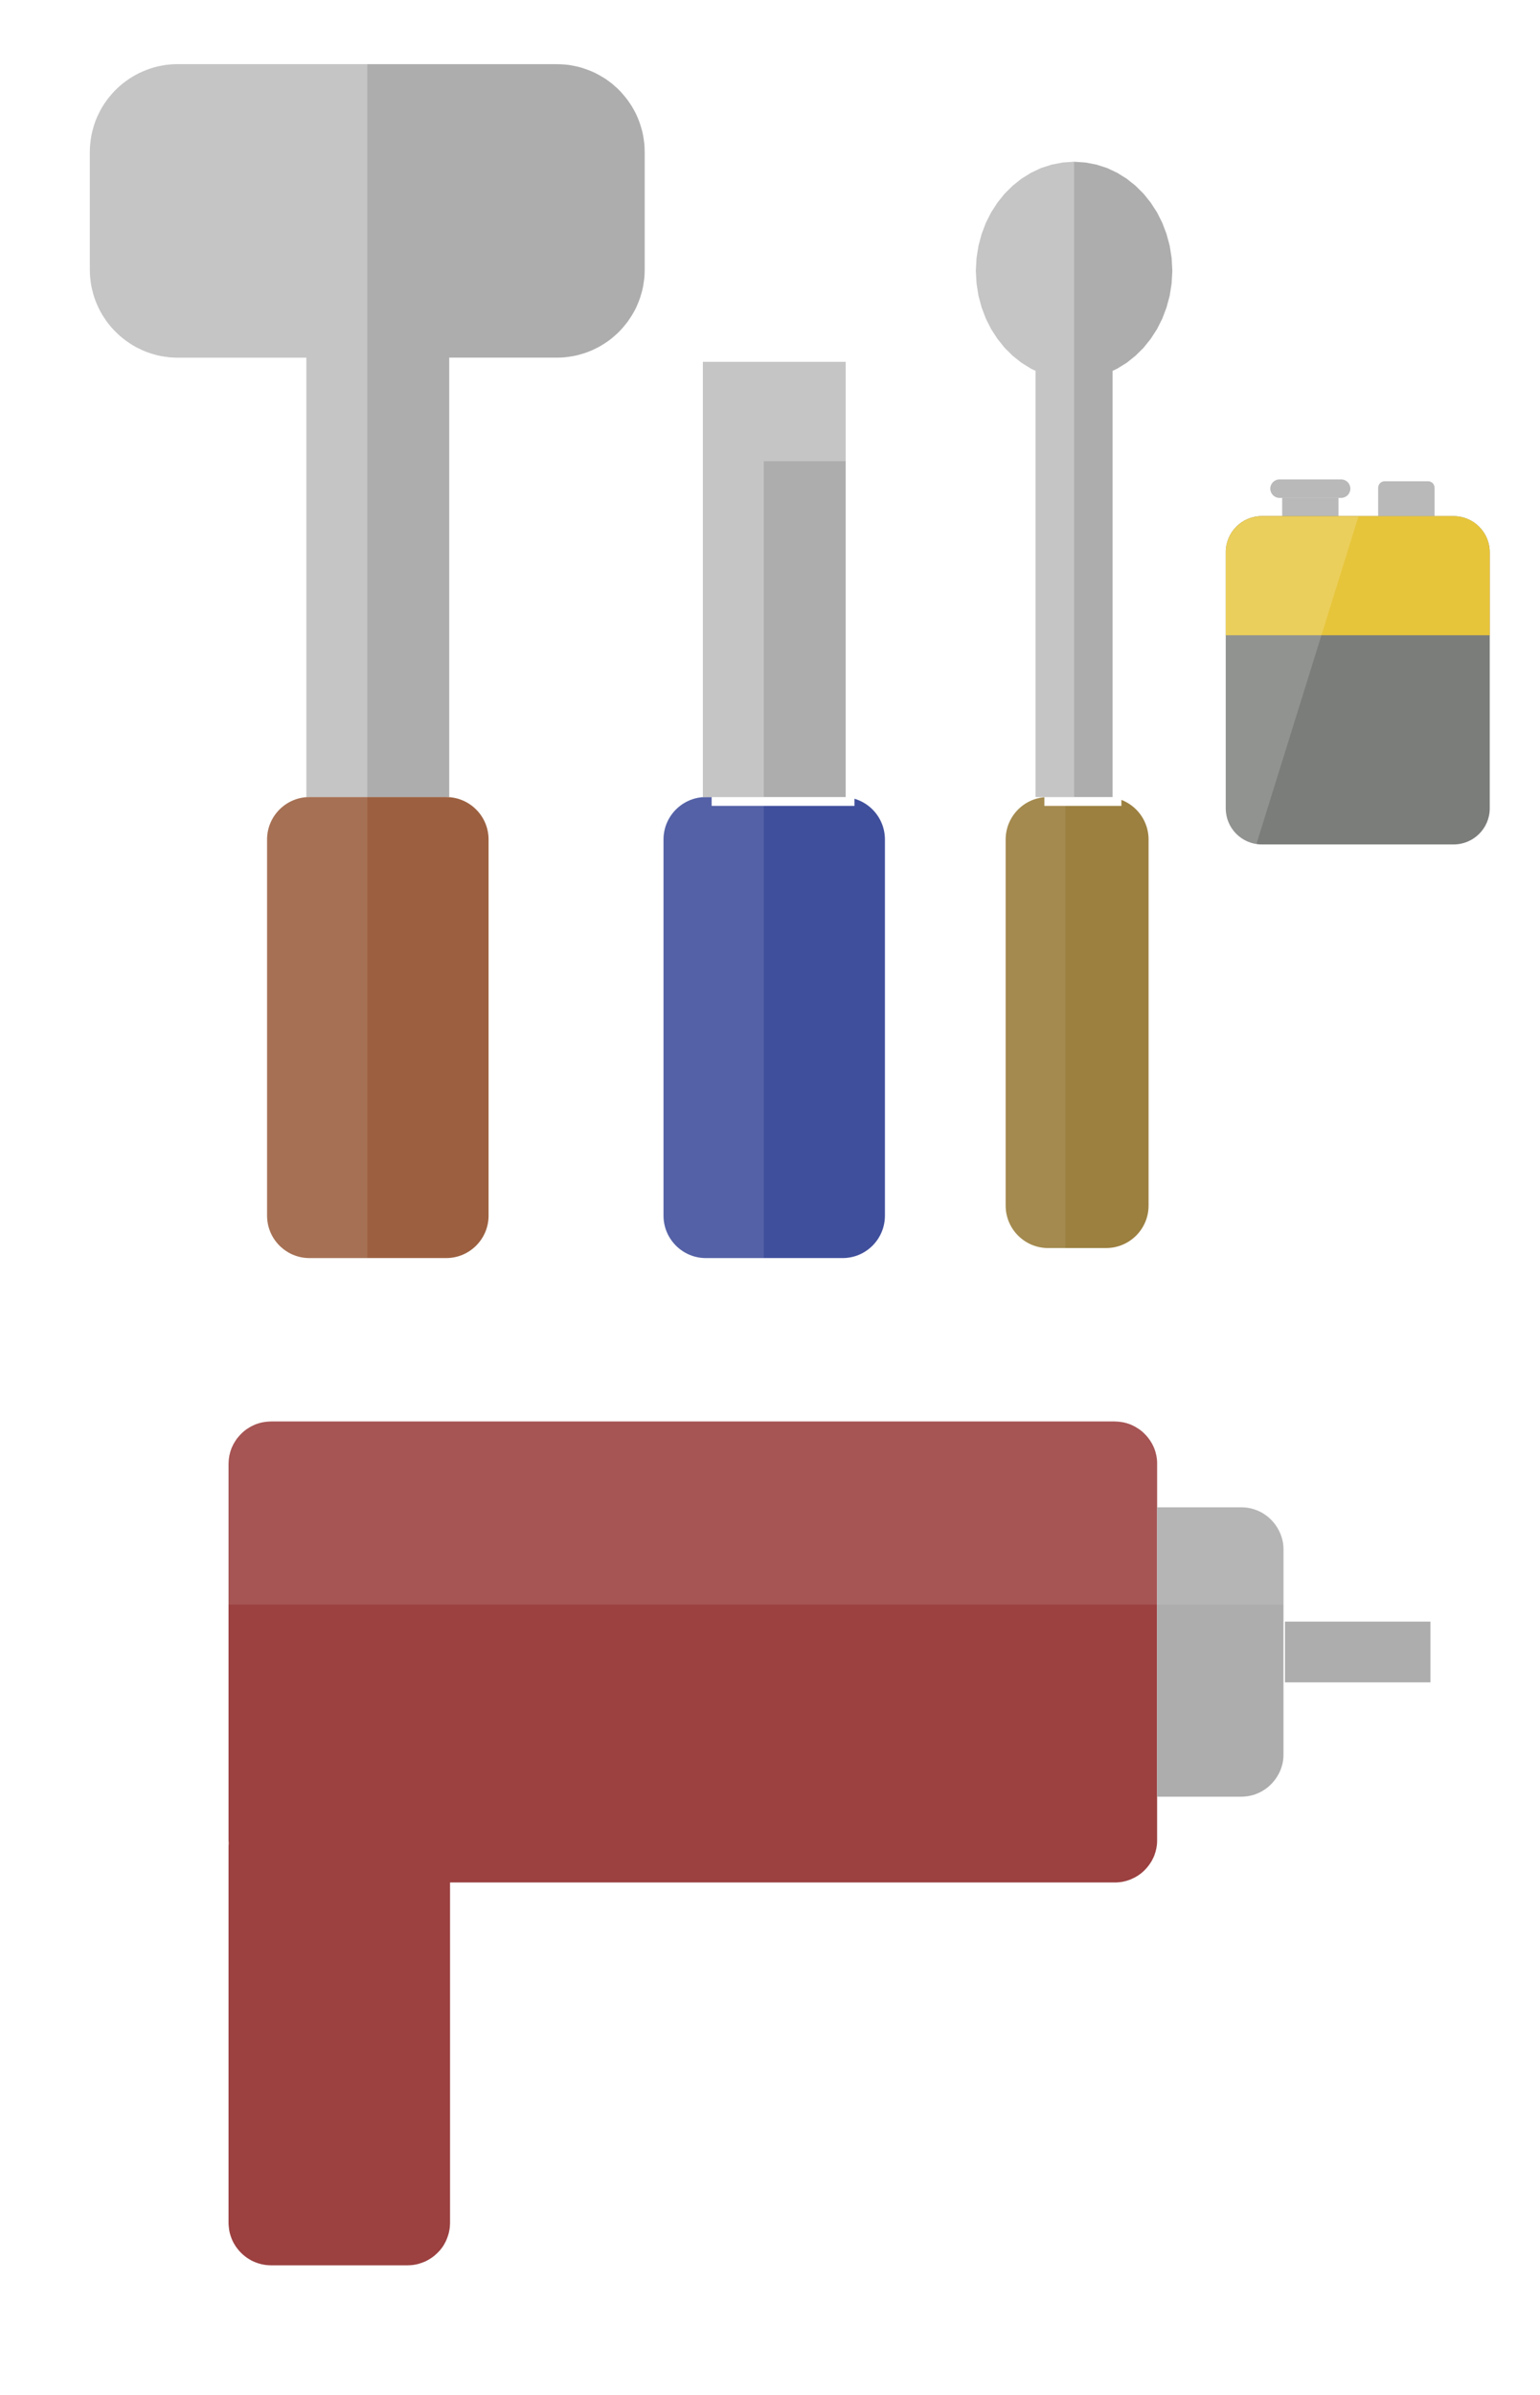 <?xml version="1.0" encoding="UTF-8" standalone="no"?>
<!DOCTYPE svg PUBLIC "-//W3C//DTD SVG 1.1//EN" "http://www.w3.org/Graphics/SVG/1.1/DTD/svg11.dtd">
<svg version="1.1" xmlns="http://www.w3.org/2000/svg" xmlns:xlink="http://www.w3.org/1999/xlink" preserveAspectRatio="xMidYMid meet" viewBox="0 0 175 272" width="175" height="272"><defs><path d="M34.82 90.53L34.82 40.62L51.05 40.62L51.05 90.53L34.82 90.53ZM64.2 7.33L64.66 7.38L65.11 7.46L65.55 7.55L65.99 7.66L66.42 7.8L66.84 7.95L67.26 8.12L67.66 8.3L68.05 8.51L68.43 8.73L68.81 8.96L69.17 9.22L69.52 9.48L69.85 9.77L70.18 10.06L70.49 10.37L70.78 10.7L71.06 11.03L71.33 11.38L71.58 11.74L71.82 12.11L72.04 12.5L72.25 12.89L72.43 13.29L72.6 13.7L72.75 14.13L72.88 14.56L73 14.99L73.09 15.44L73.16 15.89L73.22 16.35L73.25 16.82L73.26 17.29L73.26 30.62L73.25 31.09L73.22 31.56L73.16 32.01L73.09 32.47L73 32.91L72.88 33.35L72.75 33.78L72.6 34.2L72.43 34.61L72.25 35.02L72.04 35.41L71.82 35.79L71.58 36.16L71.33 36.53L71.06 36.87L70.78 37.21L70.49 37.53L70.18 37.84L69.85 38.14L69.52 38.42L69.17 38.69L68.81 38.94L68.43 39.18L68.05 39.4L67.66 39.6L67.26 39.79L66.84 39.96L66.42 40.11L65.99 40.24L65.55 40.36L65.11 40.45L64.66 40.52L64.2 40.58L63.73 40.61L63.26 40.62L20.21 40.62L19.74 40.61L19.28 40.58L18.82 40.52L18.37 40.45L17.92 40.36L17.48 40.24L17.05 40.11L16.63 39.96L16.22 39.79L15.82 39.6L15.42 39.4L15.04 39.18L14.67 38.94L14.31 38.69L13.96 38.42L13.62 38.14L13.3 37.84L12.99 37.53L12.69 37.21L12.41 36.87L12.14 36.53L11.89 36.16L11.65 35.79L11.43 35.41L11.23 35.02L11.04 34.61L10.87 34.2L10.72 33.78L10.59 33.35L10.48 32.91L10.38 32.47L10.31 32.01L10.26 31.56L10.22 31.09L10.21 30.62L10.21 17.29L10.22 16.82L10.26 16.35L10.31 15.89L10.38 15.44L10.48 14.99L10.59 14.56L10.72 14.13L10.87 13.7L11.04 13.29L11.23 12.89L11.43 12.5L11.65 12.11L11.89 11.74L12.14 11.38L12.41 11.03L12.69 10.7L12.99 10.37L13.3 10.06L13.62 9.77L13.96 9.48L14.31 9.22L14.67 8.96L15.04 8.73L15.42 8.51L15.82 8.3L16.22 8.12L16.63 7.95L17.05 7.8L17.48 7.66L17.92 7.55L18.37 7.46L18.82 7.38L19.28 7.33L19.74 7.3L20.21 7.29L63.26 7.29L63.73 7.3L64.2 7.33Z" id="a2Cxa8C3ja"></path><path d="M50.7 90.53C53.36 90.53 55.52 92.69 55.52 95.35C55.52 104.86 55.52 128.56 55.52 138.07C55.52 140.73 53.36 142.89 50.7 142.89C46.63 142.89 39.24 142.89 35.17 142.89C32.51 142.89 30.35 140.73 30.35 138.07C30.35 128.56 30.35 104.86 30.35 95.35C30.35 92.69 32.51 90.53 35.17 90.53C39.24 90.53 46.63 90.53 50.7 90.53Z" id="b5kshAgoaO"></path><path d="M95.75 90.53C98.41 90.53 100.56 92.69 100.56 95.35C100.56 104.86 100.56 128.56 100.56 138.07C100.56 140.73 98.41 142.89 95.75 142.89C91.68 142.89 84.29 142.89 80.22 142.89C77.56 142.89 75.4 140.73 75.4 138.07C75.4 128.56 75.4 104.86 75.4 95.35C75.4 92.69 77.56 90.53 80.22 90.53C84.29 90.53 91.68 90.53 95.75 90.53Z" id="b1a6VY2ibQ"></path><path d="M34.82 90.53L34.82 40.62L41.74 40.62L41.74 90.53L34.82 90.53ZM20.21 40.62L19.74 40.61L19.28 40.58L18.82 40.52L18.37 40.45L17.92 40.36L17.48 40.24L17.05 40.11L16.63 39.96L16.22 39.79L15.82 39.6L15.42 39.4L15.04 39.18L14.67 38.94L14.31 38.69L13.96 38.42L13.62 38.14L13.3 37.84L12.99 37.53L12.69 37.21L12.41 36.87L12.14 36.53L11.89 36.16L11.65 35.79L11.43 35.41L11.23 35.02L11.04 34.61L10.87 34.2L10.72 33.78L10.59 33.35L10.48 32.91L10.38 32.47L10.31 32.01L10.26 31.56L10.22 31.09L10.21 30.62L10.21 17.29L10.22 16.82L10.26 16.35L10.31 15.89L10.38 15.44L10.48 14.99L10.59 14.56L10.72 14.13L10.87 13.7L11.04 13.29L11.23 12.89L11.43 12.5L11.65 12.11L11.89 11.74L12.14 11.38L12.41 11.03L12.69 10.7L12.99 10.37L13.3 10.06L13.62 9.77L13.96 9.48L14.31 9.22L14.67 8.96L15.04 8.73L15.42 8.51L15.82 8.3L16.22 8.12L16.63 7.95L17.05 7.8L17.48 7.66L17.92 7.55L18.37 7.46L18.82 7.38L19.28 7.33L19.74 7.3L20.21 7.29L41.74 7.29L41.74 40.62L20.21 40.62Z" id="bA4aVbViM"></path><path d="M35.17 142.89L34.9 142.88L34.63 142.86L34.37 142.82L34.1 142.77L33.85 142.7L33.6 142.62L33.36 142.53L33.12 142.43L32.89 142.31L32.67 142.19L32.45 142.05L32.25 141.9L32.05 141.74L31.86 141.56L31.68 141.38L31.51 141.19L31.34 141L31.19 140.79L31.06 140.57L30.93 140.35L30.81 140.12L30.71 139.88L30.62 139.64L30.54 139.39L30.47 139.14L30.42 138.88L30.38 138.61L30.36 138.34L30.35 138.07L30.35 95.35L30.36 95.08L30.38 94.81L30.42 94.54L30.47 94.28L30.54 94.03L30.62 93.78L30.71 93.54L30.81 93.3L30.93 93.07L31.06 92.85L31.19 92.63L31.34 92.42L31.51 92.23L31.68 92.04L31.86 91.85L32.05 91.68L32.25 91.52L32.45 91.37L32.67 91.23L32.89 91.11L33.12 90.99L33.36 90.89L33.6 90.79L33.85 90.72L34.1 90.65L34.37 90.6L34.63 90.56L34.9 90.54L35.17 90.53L41.74 90.53L41.74 142.89L35.17 142.89Z" id="dh4cfAely"></path><path d="M80.22 142.89L79.95 142.88L79.68 142.86L79.41 142.82L79.15 142.77L78.9 142.7L78.65 142.62L78.41 142.53L78.17 142.43L77.94 142.31L77.72 142.19L77.5 142.05L77.29 141.9L77.1 141.74L76.91 141.56L76.73 141.38L76.55 141.19L76.39 141L76.24 140.79L76.1 140.57L75.98 140.35L75.86 140.12L75.76 139.88L75.66 139.64L75.59 139.39L75.52 139.14L75.47 138.88L75.43 138.61L75.41 138.34L75.4 138.07L75.4 95.35L75.41 95.08L75.43 94.81L75.47 94.54L75.52 94.28L75.59 94.03L75.66 93.78L75.76 93.54L75.86 93.3L75.98 93.07L76.1 92.85L76.24 92.63L76.39 92.42L76.55 92.23L76.73 92.04L76.91 91.85L77.1 91.68L77.29 91.52L77.5 91.37L77.72 91.23L77.94 91.11L78.17 90.99L78.41 90.89L78.65 90.79L78.9 90.72L79.15 90.65L79.41 90.6L79.68 90.56L79.95 90.54L80.22 90.53L86.79 90.53L86.79 142.89L80.22 142.89Z" id="g8iSePMZSp"></path><path d="M79.87 90.53L79.87 41.1L96.1 41.1L96.1 90.53L79.87 90.53Z" id="a3ZHudnixk"></path><path d="M79.87 90.53L79.87 41.1L86.79 41.1L86.79 90.53L79.87 90.53ZM86.79 52.38L86.79 41.1L96.1 41.1L96.1 52.38L86.79 52.38Z" id="a1YfJTtFw4"></path><path d="M125.7 90.53C128.36 90.53 130.52 92.69 130.52 95.35C130.52 104.63 130.52 127.65 130.52 136.93C130.52 139.59 128.36 141.75 125.7 141.75C123.41 141.75 121.38 141.75 119.1 141.75C116.44 141.75 114.28 139.59 114.28 136.93C114.28 127.65 114.28 104.63 114.28 95.35C114.28 92.69 116.44 90.53 119.1 90.53C121.38 90.53 123.41 90.53 125.7 90.53Z" id="cNSrYSD7I"></path><path d="M119.1 141.75L118.79 141.74L118.47 141.71L118.17 141.66L117.87 141.59L117.58 141.5L117.3 141.4L117.02 141.28L116.76 141.14L116.5 140.99L116.26 140.82L116.02 140.64L115.8 140.44L115.59 140.23L115.39 140.01L115.21 139.78L115.04 139.53L114.89 139.28L114.75 139.01L114.63 138.74L114.53 138.45L114.44 138.16L114.37 137.86L114.32 137.56L114.29 137.25L114.28 136.93L114.28 95.35L114.29 95.03L114.32 94.72L114.37 94.42L114.44 94.12L114.53 93.83L114.63 93.55L114.75 93.27L114.89 93.01L115.04 92.75L115.21 92.51L115.39 92.27L115.59 92.05L115.8 91.84L116.02 91.64L116.26 91.46L116.5 91.29L116.76 91.14L117.02 91L117.3 90.88L117.58 90.78L117.87 90.69L118.17 90.62L118.47 90.57L118.79 90.54L119.1 90.53L121.07 90.53L121.07 141.75L119.1 141.75Z" id="e3Ha8xHgBr"></path><path d="M124.61 18.7L125.82 19.09L126.96 19.63L128.04 20.3L129.03 21.09L129.95 22L130.76 23.01L131.48 24.12L132.08 25.31L132.56 26.58L132.92 27.91L133.14 29.31L133.22 30.75L133.14 32.19L132.92 33.59L132.56 34.92L132.08 36.19L131.48 37.38L130.76 38.49L129.95 39.5L129.03 40.41L128.04 41.2L126.96 41.87L126.43 42.12L126.43 90.53L117.68 90.53L117.68 42.12L117.15 41.87L116.07 41.2L115.08 40.41L114.16 39.5L113.35 38.49L112.63 37.38L112.03 36.19L111.55 34.92L111.19 33.59L110.97 32.19L110.89 30.75L110.97 29.31L111.19 27.91L111.55 26.58L112.03 25.31L112.63 24.12L113.35 23.01L114.16 22L115.08 21.09L116.07 20.3L117.15 19.63L118.29 19.09L119.5 18.7L120.75 18.46L122.06 18.37L123.36 18.46L124.61 18.7Z" id="a1fKMWwpxX"></path><path d="M117.68 42.28L116.8 41.87L115.73 41.2L114.73 40.41L113.82 39.5L113 38.49L112.29 37.38L111.69 36.19L111.2 34.92L110.85 33.59L110.63 32.19L110.55 30.75L110.63 29.31L110.85 27.91L111.2 26.58L111.69 25.31L112.29 24.12L113 23.01L113.82 22L114.73 21.09L115.73 20.3L116.8 19.63L117.95 19.09L119.15 18.7L120.41 18.46L121.71 18.37L122.06 18.39L122.06 90.53L117.68 90.53L117.68 42.28Z" id="c3E1sLlhZh"></path><path d="M127.07 161.47L127.26 161.49L127.46 161.52L127.65 161.55L127.83 161.59L128.02 161.64L128.2 161.7L128.38 161.76L128.55 161.83L128.72 161.91L128.89 161.99L129.05 162.08L129.21 162.18L129.37 162.28L129.52 162.38L129.67 162.5L129.81 162.61L129.95 162.74L130.08 162.87L130.21 163L130.33 163.14L130.45 163.28L130.56 163.43L130.67 163.58L130.77 163.74L130.87 163.9L130.96 164.06L131.04 164.23L131.12 164.4L131.19 164.57L131.25 164.75L131.31 164.93L131.35 165.12L131.4 165.3L131.43 165.49L131.46 165.68L131.48 165.88L131.49 166.08L131.49 166.27L131.49 208.99L131.49 209.19L131.48 209.39L131.46 209.58L131.43 209.77L131.4 209.96L131.35 210.15L131.31 210.33L131.25 210.51L131.19 210.69L131.12 210.87L131.04 211.04L130.96 211.2L130.87 211.37L130.77 211.53L130.67 211.68L130.56 211.84L130.45 211.98L130.33 212.13L130.21 212.26L130.08 212.4L129.95 212.53L129.81 212.65L129.67 212.77L129.52 212.88L129.37 212.99L129.21 213.09L129.05 213.18L128.89 213.27L128.72 213.35L128.55 213.43L128.38 213.5L128.2 213.56L128.02 213.62L127.83 213.67L127.65 213.71L127.46 213.75L127.26 213.77L127.07 213.79L126.87 213.81L126.68 213.81L51.14 213.81L51.14 252.47L51.13 252.74L51.11 253.01L51.07 253.27L51.02 253.53L50.95 253.79L50.87 254.04L50.78 254.28L50.68 254.52L50.56 254.75L50.44 254.97L50.3 255.19L50.15 255.39L49.99 255.59L49.81 255.78L49.63 255.96L49.44 256.13L49.25 256.29L49.04 256.44L48.82 256.58L48.6 256.71L48.37 256.83L48.13 256.93L47.89 257.02L47.64 257.1L47.39 257.17L47.13 257.22L46.86 257.26L46.59 257.28L46.32 257.29L30.79 257.29L30.52 257.28L30.25 257.26L29.99 257.22L29.73 257.17L29.47 257.1L29.22 257.02L28.98 256.93L28.74 256.83L28.51 256.71L28.29 256.58L28.07 256.44L27.87 256.29L27.67 256.13L27.48 255.96L27.3 255.78L27.13 255.59L26.97 255.39L26.82 255.19L26.68 254.97L26.55 254.75L26.43 254.52L26.33 254.28L26.24 254.04L26.16 253.79L26.09 253.53L26.04 253.27L26.01 253.01L25.98 252.74L25.97 252.47L25.97 209.75L25.98 209.48L25.99 209.38L25.98 209.19L25.97 208.99L25.97 166.27L25.98 166.08L25.99 165.88L26.01 165.68L26.04 165.49L26.07 165.3L26.12 165.12L26.16 164.93L26.22 164.75L26.28 164.57L26.35 164.4L26.43 164.23L26.51 164.06L26.6 163.9L26.7 163.74L26.8 163.58L26.9 163.43L27.02 163.28L27.14 163.14L27.26 163L27.39 162.87L27.52 162.74L27.66 162.61L27.8 162.5L27.95 162.38L28.1 162.28L28.26 162.18L28.42 162.08L28.58 161.99L28.75 161.91L28.92 161.83L29.09 161.76L29.27 161.7L29.45 161.64L29.64 161.59L29.82 161.55L30.01 161.52L30.2 161.49L30.4 161.47L30.6 161.46L30.79 161.45L126.68 161.45L126.87 161.46L127.07 161.47Z" id="c7Ltunu8gb"></path><path d="M141.78 171.25L142.14 171.32L142.49 171.42L142.83 171.54L143.15 171.68L143.47 171.85L143.76 172.04L144.05 172.25L144.31 172.48L144.56 172.73L144.79 173L145 173.28L145.19 173.58L145.36 173.9L145.51 174.22L145.63 174.56L145.73 174.91L145.8 175.27L145.84 175.64L145.85 176.01L145.85 199.25L145.84 199.63L145.8 199.99L145.73 200.35L145.63 200.7L145.51 201.04L145.36 201.37L145.19 201.68L145 201.98L144.79 202.26L144.56 202.53L144.31 202.78L144.05 203.01L143.76 203.22L143.47 203.41L143.15 203.58L142.83 203.72L142.49 203.85L142.14 203.94L141.78 204.01L141.41 204.05L141.03 204.07L131.49 204.07L131.49 171.2L141.03 171.2L141.41 171.21L141.78 171.25Z" id="a1aFnS1G"></path><path d="M146.02 184.18L162.55 184.18L162.55 191.08L146.02 191.08L146.02 184.18Z" id="b7Sc5tWcPn"></path><path d="M127.07 161.47L127.26 161.49L127.46 161.52L127.65 161.55L127.83 161.59L128.02 161.64L128.2 161.7L128.38 161.76L128.55 161.83L128.72 161.91L128.89 161.99L129.05 162.08L129.21 162.18L129.37 162.28L129.52 162.38L129.67 162.5L129.81 162.61L129.95 162.74L130.08 162.87L130.21 163L130.33 163.14L130.45 163.28L130.56 163.43L130.67 163.58L130.77 163.74L130.87 163.9L130.96 164.06L131.04 164.23L131.12 164.4L131.19 164.57L131.25 164.75L131.31 164.93L131.35 165.12L131.4 165.3L131.43 165.49L131.46 165.68L131.48 165.88L131.49 166.08L131.49 166.27L131.49 182.25L25.97 182.25L25.97 166.27L25.98 166.08L25.99 165.88L26.01 165.68L26.04 165.49L26.07 165.3L26.12 165.12L26.16 164.93L26.22 164.75L26.28 164.57L26.35 164.4L26.43 164.23L26.51 164.06L26.6 163.9L26.7 163.74L26.8 163.58L26.9 163.43L27.02 163.28L27.14 163.14L27.26 163L27.39 162.87L27.52 162.74L27.66 162.61L27.8 162.5L27.95 162.38L28.1 162.28L28.26 162.18L28.42 162.08L28.58 161.99L28.75 161.91L28.92 161.83L29.09 161.76L29.27 161.7L29.45 161.64L29.64 161.59L29.82 161.55L30.01 161.52L30.2 161.49L30.4 161.47L30.6 161.46L30.79 161.45L126.68 161.45L126.87 161.46L127.07 161.47Z" id="alnHwxX2h"></path><path d="M141.78 171.25L142.14 171.32L142.49 171.42L142.83 171.54L143.15 171.68L143.47 171.85L143.76 172.04L144.05 172.25L144.31 172.48L144.56 172.73L144.79 173L145 173.28L145.19 173.58L145.36 173.9L145.51 174.22L145.63 174.56L145.73 174.91L145.8 175.27L145.84 175.64L145.85 176.01L145.85 182.25L131.49 182.25L131.49 171.2L141.03 171.2L141.41 171.21L141.78 171.25Z" id="a1asKo06Z1"></path><path d="M151.36 54.87C151.77 54.87 152.1 55.2 152.1 55.61C152.1 57.05 152.1 60.62 152.1 62.06C152.1 62.46 151.77 62.79 151.36 62.79C150.23 62.79 147.57 62.79 146.44 62.79C146.03 62.79 145.7 62.46 145.7 62.06C145.7 60.62 145.7 57.05 145.7 55.61C145.7 55.2 146.03 54.87 146.44 54.87C147.57 54.87 150.23 54.87 151.36 54.87Z" id="j4HJhfQsdV"></path><path d="M162.28 54.66C162.69 54.66 163.02 54.99 163.02 55.4C163.02 56.84 163.02 60.41 163.02 61.85C163.02 62.25 162.69 62.58 162.28 62.58C161.14 62.58 158.48 62.58 157.35 62.58C156.94 62.58 156.61 62.25 156.61 61.85C156.61 60.41 156.61 56.84 156.61 55.4C156.61 54.99 156.94 54.66 157.35 54.66C158.48 54.66 161.14 54.66 162.28 54.66Z" id="bAM5odAfD"></path><path d="M165.18 58.62C167.45 58.62 169.29 60.46 169.29 62.73C169.29 69.36 169.29 85.17 169.29 91.81C169.29 94.08 167.45 95.91 165.18 95.91C160 95.91 148.57 95.91 143.39 95.91C141.12 95.91 139.29 94.08 139.29 91.81C139.29 85.17 139.29 69.36 139.29 62.73C139.29 60.46 141.12 58.62 143.39 58.62C148.57 58.62 160 58.62 165.18 58.62Z" id="c41tIsfhSj"></path><path d="M165.72 58.66L165.98 58.7L166.23 58.76L166.48 58.83L166.72 58.92L166.96 59.02L167.18 59.14L167.4 59.27L167.61 59.41L167.81 59.57L167.99 59.74L168.17 59.92L168.34 60.1L168.49 60.3L168.64 60.51L168.77 60.73L168.89 60.95L168.99 61.19L169.08 61.43L169.15 61.68L169.21 61.93L169.25 62.19L169.28 62.46L169.29 62.73L169.29 72.15L139.29 72.15L139.29 62.73L139.29 62.46L139.32 62.19L139.36 61.93L139.42 61.68L139.5 61.43L139.58 61.19L139.69 60.95L139.8 60.73L139.93 60.51L140.08 60.3L140.23 60.1L140.4 59.92L140.58 59.74L140.77 59.57L140.97 59.41L141.17 59.27L141.39 59.14L141.62 59.02L141.85 58.92L142.09 58.83L142.34 58.76L142.59 58.7L142.85 58.66L143.12 58.63L143.39 58.62L165.18 58.62L165.45 58.63L165.72 58.66Z" id="b1dTEg7MS"></path><path d="M152.4 54.45C152.98 54.45 153.45 54.92 153.45 55.5C153.45 55.71 153.45 55.29 153.45 55.5C153.45 56.08 152.98 56.55 152.4 56.55C150.79 56.55 147.01 56.55 145.4 56.55C144.82 56.55 144.35 56.08 144.35 55.5C144.35 55.29 144.35 55.71 144.35 55.5C144.35 54.92 144.82 54.45 145.4 54.45C147.01 54.45 150.79 54.45 152.4 54.45Z" id="byFbQyxev"></path><path d="M142.59 95.88L142.34 95.83L142.09 95.75L141.85 95.66L141.62 95.56L141.39 95.44L141.17 95.31L140.97 95.17L140.77 95.01L140.58 94.85L140.4 94.67L140.23 94.48L140.08 94.28L139.93 94.07L139.8 93.86L139.69 93.63L139.58 93.4L139.5 93.16L139.42 92.91L139.36 92.65L139.32 92.39L139.29 92.13L139.29 91.86L139.29 62.77L139.29 62.5L139.32 62.24L139.36 61.98L139.42 61.73L139.5 61.48L139.58 61.24L139.69 61L139.8 60.78L139.93 60.56L140.08 60.35L140.23 60.15L140.4 59.96L140.58 59.79L140.77 59.62L140.97 59.46L141.17 59.32L141.39 59.19L141.62 59.07L141.85 58.97L142.09 58.88L142.34 58.81L142.59 58.75L142.85 58.71L143.12 58.68L143.39 58.67L154.36 58.67L142.76 95.91L142.59 95.88Z" id="ag5YuBmQj"></path></defs><g><g><g><g><filter id="shadow13050997" x="1.21" y="-1.71" width="82.05" height="102.25" filterUnits="userSpaceOnUse" primitiveUnits="userSpaceOnUse"><feFlood></feFlood><feComposite in2="SourceAlpha" operator="in"></feComposite><feGaussianBlur stdDeviation="1"></feGaussianBlur><feOffset dx="1" dy="1" result="afterOffset"></feOffset><feFlood flood-color="#000000" flood-opacity="0.26"></feFlood><feComposite in2="afterOffset" operator="in"></feComposite><feMorphology operator="dilate" radius="1"></feMorphology><feComposite in2="SourceAlpha" operator="out"></feComposite></filter><path d="M34.82 90.53L34.82 40.62L51.05 40.62L51.05 90.53L34.82 90.53ZM64.2 7.33L64.66 7.38L65.11 7.46L65.55 7.55L65.99 7.66L66.42 7.8L66.84 7.95L67.26 8.12L67.66 8.3L68.05 8.51L68.43 8.73L68.81 8.96L69.17 9.22L69.52 9.48L69.85 9.77L70.18 10.06L70.49 10.37L70.78 10.7L71.06 11.03L71.33 11.38L71.58 11.74L71.82 12.11L72.04 12.5L72.25 12.89L72.43 13.29L72.6 13.7L72.75 14.13L72.88 14.56L73 14.99L73.09 15.44L73.16 15.89L73.22 16.35L73.25 16.82L73.26 17.29L73.26 30.62L73.25 31.09L73.22 31.56L73.16 32.01L73.09 32.47L73 32.91L72.88 33.35L72.75 33.78L72.6 34.2L72.43 34.61L72.25 35.02L72.04 35.41L71.82 35.79L71.58 36.16L71.33 36.53L71.06 36.87L70.78 37.21L70.49 37.53L70.18 37.84L69.85 38.14L69.52 38.42L69.17 38.69L68.81 38.94L68.43 39.18L68.05 39.4L67.66 39.6L67.26 39.79L66.84 39.96L66.42 40.11L65.99 40.24L65.55 40.36L65.11 40.45L64.66 40.52L64.2 40.58L63.73 40.61L63.26 40.62L20.21 40.62L19.74 40.61L19.28 40.58L18.82 40.52L18.37 40.45L17.92 40.36L17.48 40.24L17.05 40.11L16.63 39.96L16.22 39.79L15.82 39.6L15.42 39.4L15.04 39.18L14.67 38.94L14.31 38.69L13.96 38.42L13.62 38.14L13.3 37.84L12.99 37.53L12.69 37.21L12.41 36.87L12.14 36.53L11.89 36.16L11.65 35.79L11.43 35.41L11.23 35.02L11.04 34.61L10.87 34.2L10.72 33.78L10.59 33.35L10.48 32.91L10.38 32.47L10.31 32.01L10.26 31.56L10.22 31.09L10.21 30.62L10.21 17.29L10.22 16.82L10.26 16.35L10.31 15.89L10.38 15.44L10.48 14.99L10.59 14.56L10.72 14.13L10.87 13.7L11.04 13.29L11.23 12.89L11.43 12.5L11.65 12.11L11.89 11.74L12.14 11.38L12.41 11.03L12.69 10.7L12.99 10.37L13.3 10.06L13.62 9.77L13.96 9.48L14.31 9.22L14.67 8.96L15.04 8.73L15.42 8.51L15.82 8.3L16.22 8.12L16.63 7.95L17.05 7.8L17.48 7.66L17.92 7.55L18.37 7.46L18.82 7.38L19.28 7.33L19.74 7.3L20.21 7.29L63.26 7.29L63.73 7.3L64.2 7.33Z" id="a5x3zZz29" fill="white" fill-opacity="1" filter="url(#shadow13050997)"></path></g><use xlink:href="#a2Cxa8C3ja" opacity="1" fill="#adadad" fill-opacity="1"></use></g><g><g><filter id="shadow13338578" x="21.35" y="81.53" width="44.16" height="71.35" filterUnits="userSpaceOnUse" primitiveUnits="userSpaceOnUse"><feFlood></feFlood><feComposite in2="SourceAlpha" operator="in"></feComposite><feGaussianBlur stdDeviation="1"></feGaussianBlur><feOffset dx="1" dy="1" result="afterOffset"></feOffset><feFlood flood-color="#000000" flood-opacity="0.29"></feFlood><feComposite in2="afterOffset" operator="in"></feComposite><feMorphology operator="dilate" radius="1"></feMorphology><feComposite in2="SourceAlpha" operator="out"></feComposite></filter><path d="M50.7 90.53C53.36 90.53 55.52 92.69 55.52 95.35C55.52 104.86 55.52 128.56 55.52 138.07C55.52 140.73 53.36 142.89 50.7 142.89C46.63 142.89 39.24 142.89 35.17 142.89C32.51 142.89 30.35 140.73 30.35 138.07C30.35 128.56 30.35 104.86 30.35 95.35C30.35 92.69 32.51 90.53 35.17 90.53C39.24 90.53 46.63 90.53 50.7 90.53Z" id="ak7DSRj5Z" fill="white" fill-opacity="1" filter="url(#shadow13338578)"></path></g><use xlink:href="#b5kshAgoaO" opacity="1" fill="#9c6040" fill-opacity="1"></use></g><g><g><filter id="shadow4873475" x="66.4" y="81.53" width="44.16" height="71.35" filterUnits="userSpaceOnUse" primitiveUnits="userSpaceOnUse"><feFlood></feFlood><feComposite in2="SourceAlpha" operator="in"></feComposite><feGaussianBlur stdDeviation="1"></feGaussianBlur><feOffset dx="1" dy="1" result="afterOffset"></feOffset><feFlood flood-color="#000000" flood-opacity="0.24"></feFlood><feComposite in2="afterOffset" operator="in"></feComposite><feMorphology operator="dilate" radius="1"></feMorphology><feComposite in2="SourceAlpha" operator="out"></feComposite></filter><path d="M95.75 90.53C98.41 90.53 100.56 92.69 100.56 95.35C100.56 104.86 100.56 128.56 100.56 138.07C100.56 140.73 98.41 142.89 95.75 142.89C91.68 142.89 84.29 142.89 80.22 142.89C77.56 142.89 75.4 140.73 75.4 138.07C75.4 128.56 75.4 104.86 75.4 95.35C75.4 92.69 77.56 90.53 80.22 90.53C84.29 90.53 91.68 90.53 95.75 90.53Z" id="a1G1Ue678H" fill="white" fill-opacity="1" filter="url(#shadow4873475)"></path></g><use xlink:href="#b1a6VY2ibQ" opacity="1" fill="#404f9c" fill-opacity="1"></use></g><g><use xlink:href="#bA4aVbViM" opacity="1" fill="#ffffff" fill-opacity="0.29"></use></g><g><use xlink:href="#dh4cfAely" opacity="1" fill="#fcfcfc" fill-opacity="0.11"></use></g><g><use xlink:href="#g8iSePMZSp" opacity="1" fill="#fcfcfc" fill-opacity="0.11"></use></g><g><g><filter id="shadow1015518" x="70.87" y="32.1" width="35.23" height="68.43" filterUnits="userSpaceOnUse" primitiveUnits="userSpaceOnUse"><feFlood></feFlood><feComposite in2="SourceAlpha" operator="in"></feComposite><feGaussianBlur stdDeviation="1"></feGaussianBlur><feOffset dx="1" dy="1" result="afterOffset"></feOffset><feFlood flood-color="#000000" flood-opacity="0.22"></feFlood><feComposite in2="afterOffset" operator="in"></feComposite><feMorphology operator="dilate" radius="1"></feMorphology><feComposite in2="SourceAlpha" operator="out"></feComposite></filter><path d="M79.87 90.53L79.87 41.1L96.1 41.1L96.1 90.53L79.87 90.53Z" id="m2Ui2y9Lv" fill="white" fill-opacity="1" filter="url(#shadow1015518)"></path></g><use xlink:href="#a3ZHudnixk" opacity="1" fill="#adadad" fill-opacity="1"></use></g><g><use xlink:href="#a1YfJTtFw4" opacity="1" fill="#ffffff" fill-opacity="0.29"></use></g><g><g><filter id="shadow15164296" x="105.28" y="81.53" width="35.23" height="70.22" filterUnits="userSpaceOnUse" primitiveUnits="userSpaceOnUse"><feFlood></feFlood><feComposite in2="SourceAlpha" operator="in"></feComposite><feGaussianBlur stdDeviation="1"></feGaussianBlur><feOffset dx="1" dy="1" result="afterOffset"></feOffset><feFlood flood-color="#000000" flood-opacity="0.24"></feFlood><feComposite in2="afterOffset" operator="in"></feComposite><feMorphology operator="dilate" radius="1"></feMorphology><feComposite in2="SourceAlpha" operator="out"></feComposite></filter><path d="M125.7 90.53C128.36 90.53 130.52 92.69 130.52 95.35C130.52 104.63 130.52 127.65 130.52 136.93C130.52 139.59 128.36 141.75 125.7 141.75C123.41 141.75 121.38 141.75 119.1 141.75C116.44 141.75 114.28 139.59 114.28 136.93C114.28 127.65 114.28 104.63 114.28 95.35C114.28 92.69 116.44 90.53 119.1 90.53C121.38 90.53 123.41 90.53 125.7 90.53Z" id="a6JixcgAk" fill="white" fill-opacity="1" filter="url(#shadow15164296)"></path></g><use xlink:href="#cNSrYSD7I" opacity="1" fill="#9c8040" fill-opacity="1"></use></g><g><use xlink:href="#e3Ha8xHgBr" opacity="1" fill="#ffffff" fill-opacity="0.08"></use></g><g><g><filter id="shadow15506136" x="101.89" y="9.37" width="41.32" height="91.16" filterUnits="userSpaceOnUse" primitiveUnits="userSpaceOnUse"><feFlood></feFlood><feComposite in2="SourceAlpha" operator="in"></feComposite><feGaussianBlur stdDeviation="1"></feGaussianBlur><feOffset dx="1" dy="1" result="afterOffset"></feOffset><feFlood flood-color="#000000" flood-opacity="0.24"></feFlood><feComposite in2="afterOffset" operator="in"></feComposite><feMorphology operator="dilate" radius="1"></feMorphology><feComposite in2="SourceAlpha" operator="out"></feComposite></filter><path d="M124.61 18.7L125.82 19.09L126.96 19.63L128.04 20.3L129.03 21.09L129.95 22L130.76 23.01L131.48 24.12L132.08 25.31L132.56 26.58L132.92 27.91L133.14 29.31L133.22 30.75L133.14 32.19L132.92 33.59L132.56 34.92L132.08 36.19L131.48 37.38L130.76 38.49L129.95 39.5L129.03 40.41L128.04 41.2L126.96 41.87L126.43 42.12L126.43 90.53L117.68 90.53L117.68 42.12L117.15 41.87L116.07 41.2L115.08 40.41L114.16 39.5L113.35 38.49L112.63 37.38L112.03 36.19L111.55 34.92L111.19 33.59L110.97 32.19L110.89 30.75L110.97 29.31L111.19 27.91L111.55 26.58L112.03 25.31L112.63 24.12L113.35 23.01L114.16 22L115.08 21.09L116.07 20.3L117.15 19.63L118.29 19.09L119.5 18.7L120.75 18.46L122.06 18.37L123.36 18.46L124.61 18.7Z" id="d1aNWwJ9wb" fill="white" fill-opacity="1" filter="url(#shadow15506136)"></path></g><use xlink:href="#a1fKMWwpxX" opacity="1" fill="#adadad" fill-opacity="1"></use></g><g><use xlink:href="#c3E1sLlhZh" opacity="1" fill="#ffffff" fill-opacity="0.29"></use></g><g><g><filter id="shadow6823200" x="16.97" y="152.45" width="124.52" height="114.83" filterUnits="userSpaceOnUse" primitiveUnits="userSpaceOnUse"><feFlood></feFlood><feComposite in2="SourceAlpha" operator="in"></feComposite><feGaussianBlur stdDeviation="1"></feGaussianBlur><feOffset dx="1" dy="1" result="afterOffset"></feOffset><feFlood flood-color="#000000" flood-opacity="0.25"></feFlood><feComposite in2="afterOffset" operator="in"></feComposite><feMorphology operator="dilate" radius="1"></feMorphology><feComposite in2="SourceAlpha" operator="out"></feComposite></filter><path d="M127.07 161.47L127.26 161.49L127.46 161.52L127.65 161.55L127.83 161.59L128.02 161.64L128.2 161.7L128.38 161.76L128.55 161.83L128.72 161.91L128.89 161.99L129.05 162.08L129.21 162.18L129.37 162.28L129.52 162.38L129.67 162.5L129.81 162.61L129.95 162.74L130.08 162.87L130.21 163L130.33 163.14L130.45 163.28L130.56 163.43L130.67 163.58L130.77 163.74L130.87 163.9L130.96 164.06L131.04 164.23L131.12 164.4L131.19 164.57L131.25 164.75L131.31 164.93L131.35 165.12L131.4 165.3L131.43 165.49L131.46 165.68L131.48 165.88L131.49 166.08L131.49 166.27L131.49 208.99L131.49 209.19L131.48 209.39L131.46 209.58L131.43 209.77L131.4 209.96L131.35 210.15L131.31 210.33L131.25 210.51L131.19 210.69L131.12 210.87L131.04 211.04L130.96 211.2L130.87 211.37L130.77 211.53L130.67 211.68L130.56 211.84L130.45 211.98L130.33 212.13L130.21 212.26L130.08 212.4L129.95 212.53L129.81 212.65L129.67 212.77L129.52 212.88L129.37 212.99L129.21 213.09L129.05 213.18L128.89 213.27L128.72 213.35L128.55 213.43L128.38 213.5L128.2 213.56L128.02 213.62L127.83 213.67L127.65 213.71L127.46 213.75L127.26 213.77L127.07 213.79L126.87 213.81L126.68 213.81L51.14 213.81L51.14 252.47L51.13 252.74L51.11 253.01L51.07 253.27L51.02 253.53L50.95 253.79L50.87 254.04L50.78 254.28L50.68 254.52L50.56 254.75L50.44 254.97L50.3 255.19L50.15 255.39L49.99 255.59L49.81 255.78L49.63 255.96L49.44 256.13L49.25 256.29L49.04 256.44L48.82 256.58L48.6 256.71L48.37 256.83L48.13 256.93L47.89 257.02L47.64 257.1L47.39 257.17L47.13 257.22L46.86 257.26L46.59 257.28L46.32 257.29L30.79 257.29L30.52 257.28L30.25 257.26L29.99 257.22L29.73 257.17L29.47 257.1L29.22 257.02L28.98 256.93L28.74 256.83L28.51 256.71L28.29 256.58L28.07 256.44L27.87 256.29L27.67 256.13L27.48 255.96L27.3 255.78L27.13 255.59L26.97 255.39L26.82 255.19L26.68 254.97L26.55 254.75L26.43 254.52L26.33 254.28L26.24 254.04L26.16 253.79L26.09 253.53L26.04 253.27L26.01 253.01L25.98 252.74L25.97 252.47L25.97 209.75L25.98 209.48L25.99 209.38L25.98 209.19L25.97 208.99L25.97 166.27L25.98 166.08L25.99 165.88L26.01 165.68L26.04 165.49L26.07 165.3L26.12 165.12L26.16 164.93L26.22 164.75L26.28 164.57L26.35 164.4L26.43 164.23L26.51 164.06L26.6 163.9L26.7 163.74L26.8 163.58L26.9 163.43L27.02 163.28L27.14 163.14L27.26 163L27.39 162.87L27.52 162.74L27.66 162.61L27.8 162.5L27.95 162.38L28.1 162.28L28.26 162.18L28.42 162.08L28.58 161.99L28.75 161.91L28.92 161.83L29.09 161.76L29.27 161.7L29.45 161.64L29.64 161.59L29.82 161.55L30.01 161.52L30.2 161.49L30.4 161.47L30.6 161.46L30.79 161.45L126.68 161.45L126.87 161.46L127.07 161.47Z" id="b1LTYewasT" fill="white" fill-opacity="1" filter="url(#shadow6823200)"></path></g><use xlink:href="#c7Ltunu8gb" opacity="1" fill="#9c4040" fill-opacity="1"></use></g><g><g><filter id="shadow9208112" x="122.49" y="162.2" width="33.36" height="51.87" filterUnits="userSpaceOnUse" primitiveUnits="userSpaceOnUse"><feFlood></feFlood><feComposite in2="SourceAlpha" operator="in"></feComposite><feGaussianBlur stdDeviation="1"></feGaussianBlur><feOffset dx="1" dy="1" result="afterOffset"></feOffset><feFlood flood-color="#000000" flood-opacity="0.16"></feFlood><feComposite in2="afterOffset" operator="in"></feComposite><feMorphology operator="dilate" radius="1"></feMorphology><feComposite in2="SourceAlpha" operator="out"></feComposite></filter><path d="M141.78 171.25L142.14 171.32L142.49 171.42L142.83 171.54L143.15 171.68L143.47 171.85L143.76 172.04L144.05 172.25L144.31 172.48L144.56 172.73L144.79 173L145 173.28L145.19 173.58L145.36 173.9L145.51 174.22L145.63 174.56L145.73 174.91L145.8 175.27L145.84 175.64L145.85 176.01L145.85 199.25L145.84 199.63L145.8 199.99L145.73 200.35L145.63 200.7L145.51 201.04L145.36 201.37L145.19 201.68L145 201.98L144.79 202.26L144.56 202.53L144.31 202.78L144.05 203.01L143.76 203.22L143.47 203.41L143.15 203.58L142.83 203.72L142.49 203.85L142.14 203.94L141.78 204.01L141.41 204.05L141.03 204.07L131.49 204.07L131.49 171.2L141.03 171.2L141.41 171.21L141.78 171.25Z" id="b4Z7eX8Nmo" fill="white" fill-opacity="1" filter="url(#shadow9208112)"></path></g><use xlink:href="#a1aFnS1G" opacity="1" fill="#adadad" fill-opacity="1"></use></g><g><use xlink:href="#b7Sc5tWcPn" opacity="1" fill="#adadad" fill-opacity="1"></use></g><g><use xlink:href="#alnHwxX2h" opacity="1" fill="#fdfdfd" fill-opacity="0.11"></use></g><g><use xlink:href="#a1asKo06Z1" opacity="1" fill="#fffdfd" fill-opacity="0.1"></use></g><g><use xlink:href="#j4HJhfQsdV" opacity="1" fill="#b9b9b9" fill-opacity="1"></use></g><g><g><filter id="shadow7841560" x="149.61" y="47.66" width="20.4" height="21.92" filterUnits="userSpaceOnUse" primitiveUnits="userSpaceOnUse"><feFlood></feFlood><feComposite in2="SourceAlpha" operator="in"></feComposite><feGaussianBlur stdDeviation="1"></feGaussianBlur><feOffset dx="0" dy="0" result="afterOffset"></feOffset><feFlood flood-color="#000000" flood-opacity="0.5"></feFlood><feComposite in2="afterOffset" operator="in"></feComposite><feMorphology operator="dilate" radius="0"></feMorphology><feComposite in2="SourceAlpha" operator="out"></feComposite></filter><path d="M162.28 54.66C162.69 54.66 163.02 54.99 163.02 55.4C163.02 56.84 163.02 60.41 163.02 61.85C163.02 62.25 162.69 62.58 162.28 62.58C161.14 62.58 158.48 62.58 157.35 62.58C156.94 62.58 156.61 62.25 156.61 61.85C156.61 60.41 156.61 56.84 156.61 55.4C156.61 54.99 156.94 54.66 157.35 54.66C158.48 54.66 161.14 54.66 162.28 54.66Z" id="frloKREGK" fill="white" fill-opacity="1" filter="url(#shadow7841560)"></path></g><use xlink:href="#bAM5odAfD" opacity="1" fill="#b9b9b9" fill-opacity="1"></use></g><g><g><filter id="shadow15855576" x="132.29" y="51.62" width="44" height="51.29" filterUnits="userSpaceOnUse" primitiveUnits="userSpaceOnUse"><feFlood></feFlood><feComposite in2="SourceAlpha" operator="in"></feComposite><feGaussianBlur stdDeviation="1"></feGaussianBlur><feOffset dx="0" dy="0" result="afterOffset"></feOffset><feFlood flood-color="#000000" flood-opacity="0.5"></feFlood><feComposite in2="afterOffset" operator="in"></feComposite><feMorphology operator="dilate" radius="0"></feMorphology><feComposite in2="SourceAlpha" operator="out"></feComposite></filter><path d="M165.18 58.62C167.45 58.62 169.29 60.46 169.29 62.73C169.29 69.36 169.29 85.17 169.29 91.81C169.29 94.08 167.45 95.91 165.18 95.91C160 95.91 148.57 95.91 143.39 95.91C141.12 95.91 139.29 94.08 139.29 91.81C139.29 85.17 139.29 69.36 139.29 62.73C139.29 60.46 141.12 58.62 143.39 58.62C148.57 58.62 160 58.62 165.18 58.62Z" id="a4jKybj2E" fill="white" fill-opacity="1" filter="url(#shadow15855576)"></path></g><use xlink:href="#c41tIsfhSj" opacity="1" fill="#7b7d7b" fill-opacity="1"></use></g><g><use xlink:href="#b1dTEg7MS" opacity="1" fill="#e7c53b" fill-opacity="1"></use></g><g><g><filter id="shadow16286519" x="137.35" y="47.45" width="23.1" height="16.1" filterUnits="userSpaceOnUse" primitiveUnits="userSpaceOnUse"><feFlood></feFlood><feComposite in2="SourceAlpha" operator="in"></feComposite><feGaussianBlur stdDeviation="1"></feGaussianBlur><feOffset dx="0" dy="0" result="afterOffset"></feOffset><feFlood flood-color="#000000" flood-opacity="0.5"></feFlood><feComposite in2="afterOffset" operator="in"></feComposite><feMorphology operator="dilate" radius="0"></feMorphology><feComposite in2="SourceAlpha" operator="out"></feComposite></filter><path d="M152.4 54.45C152.98 54.45 153.45 54.92 153.45 55.5C153.45 55.71 153.45 55.29 153.45 55.5C153.45 56.08 152.98 56.55 152.4 56.55C150.79 56.55 147.01 56.55 145.4 56.55C144.82 56.55 144.35 56.08 144.35 55.5C144.35 55.29 144.35 55.71 144.35 55.5C144.35 54.92 144.82 54.45 145.4 54.45C147.01 54.45 150.79 54.45 152.4 54.45Z" id="b2UC2FaZap" fill="white" fill-opacity="1" filter="url(#shadow16286519)"></path></g><use xlink:href="#byFbQyxev" opacity="1" fill="#b9b9b9" fill-opacity="1"></use></g><g><use xlink:href="#ag5YuBmQj" opacity="1" fill="#ffffff" fill-opacity="0.17"></use></g></g></g></svg>